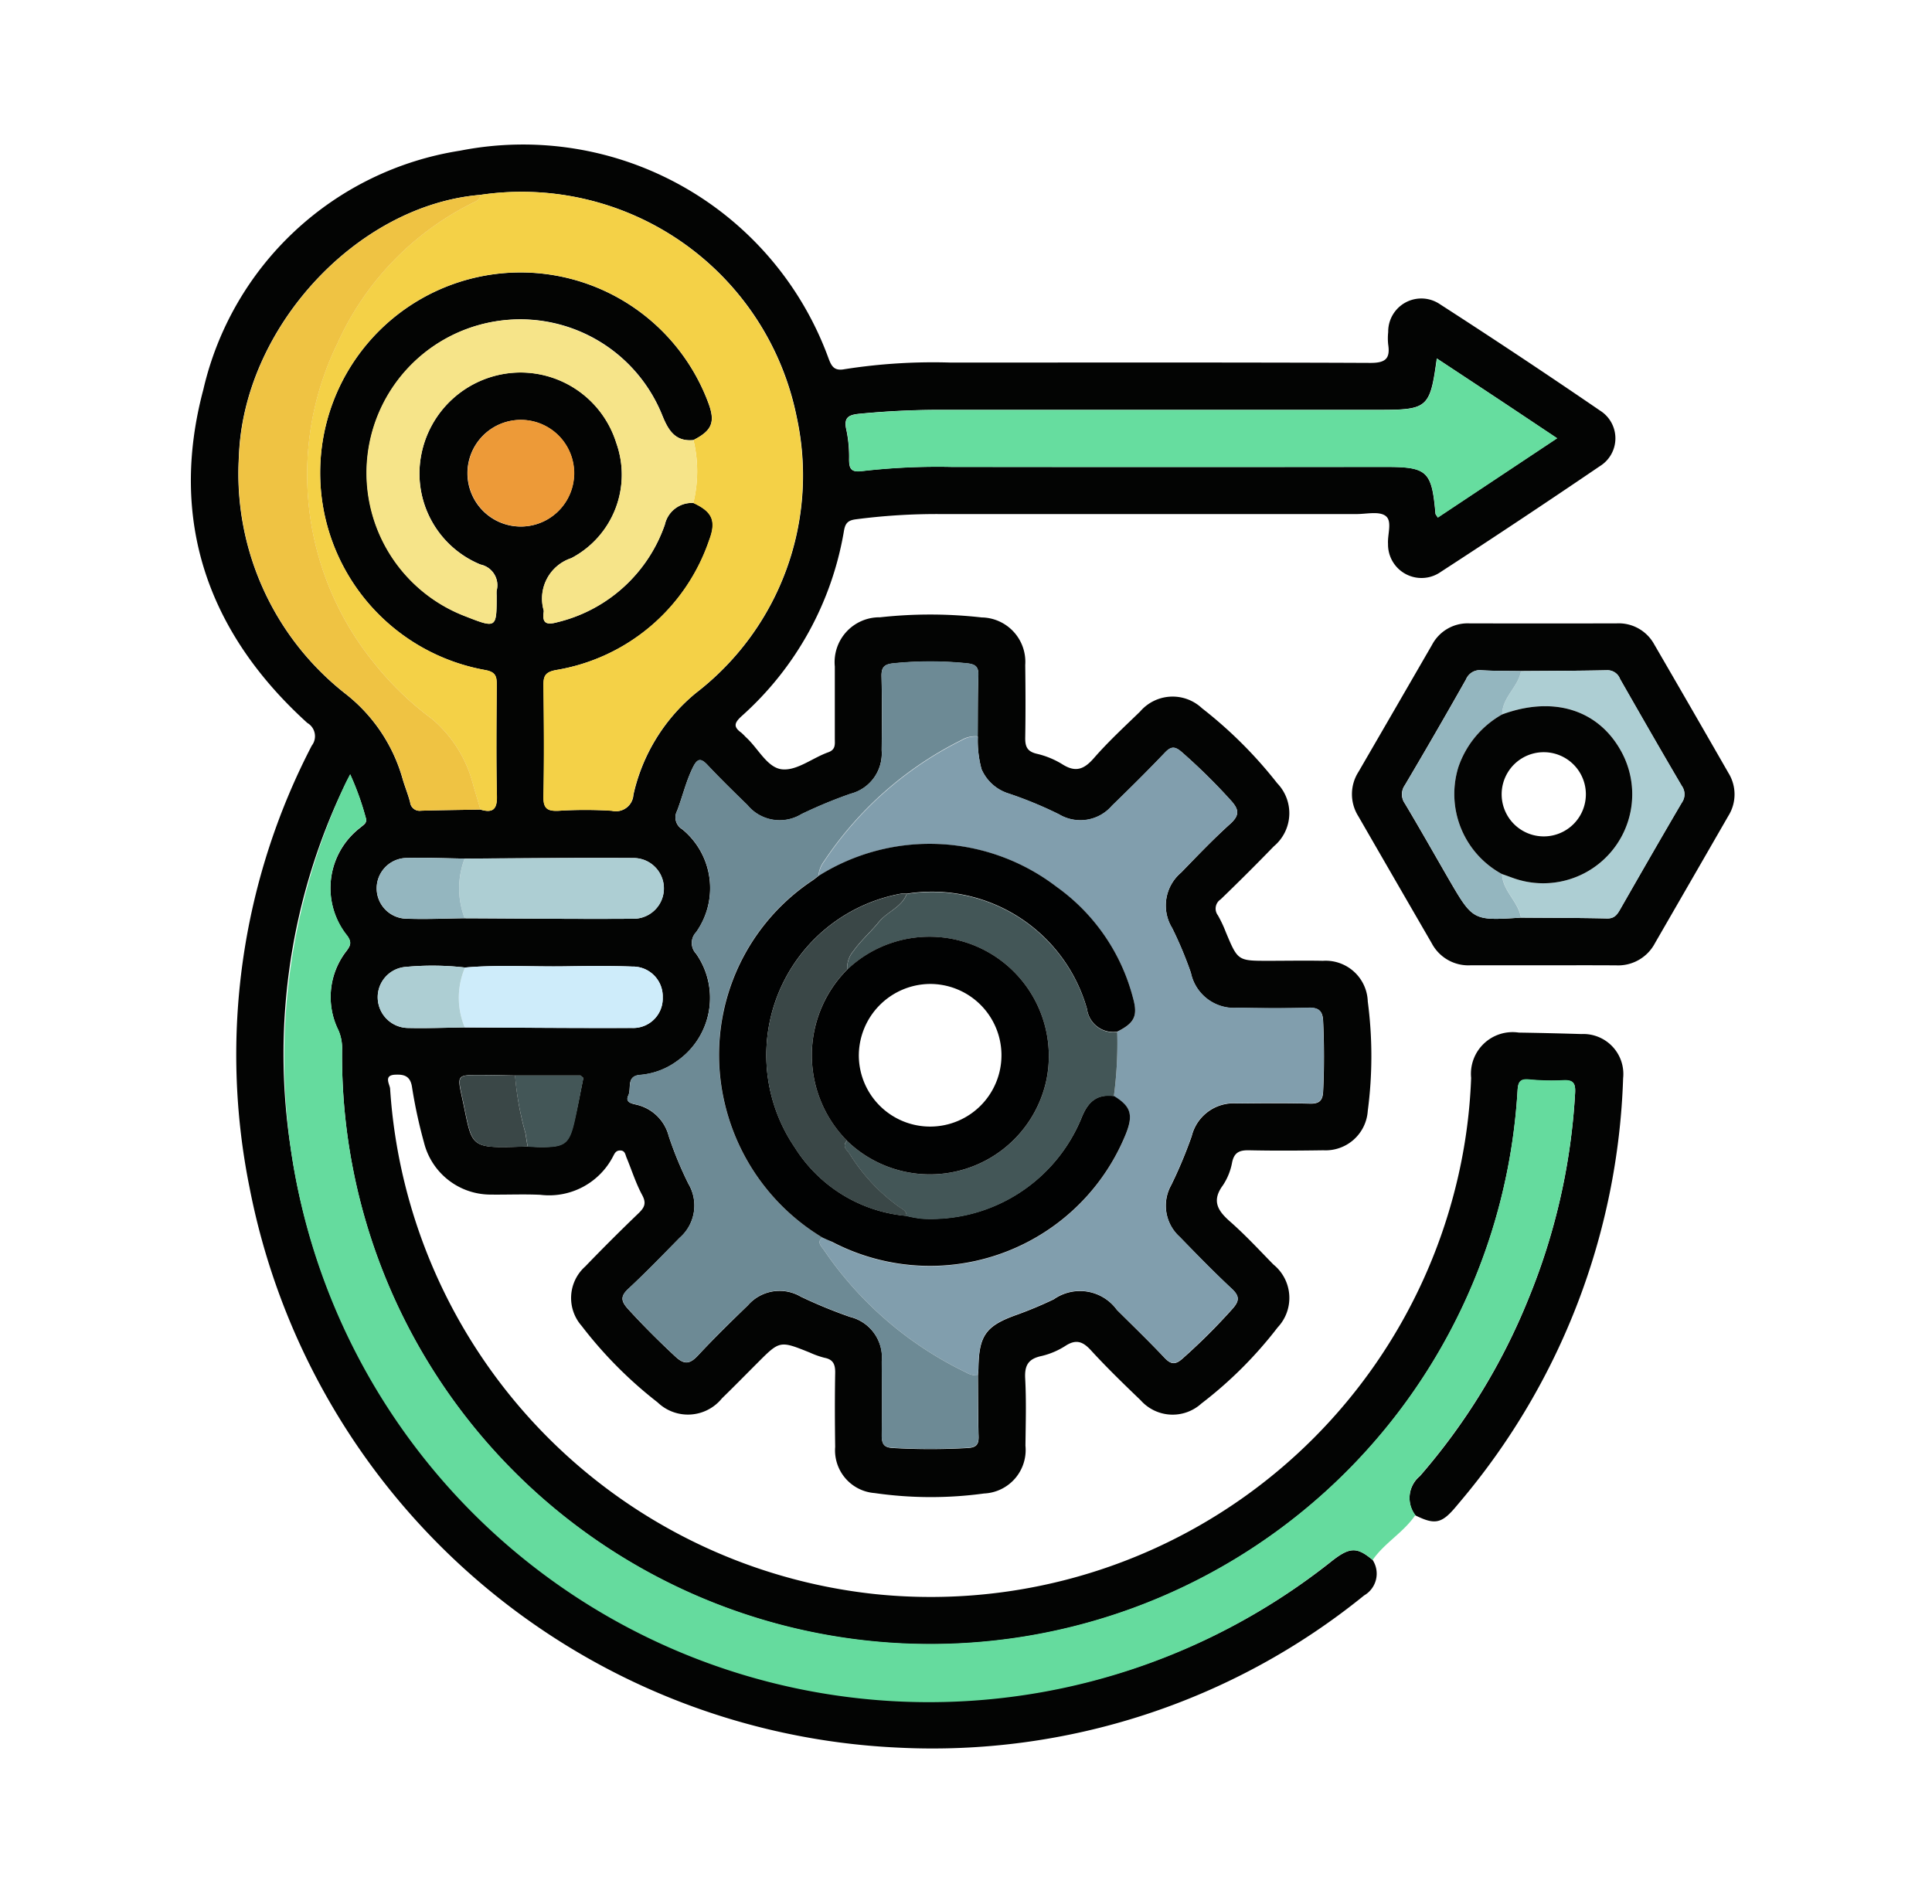 <svg xmlns="http://www.w3.org/2000/svg" width="70" height="69" viewBox="0 0 70 69">
  <g id="Grupo_980782" data-name="Grupo 980782" transform="translate(0.172 -0.417)">
    <rect id="Rectángulo_308310" data-name="Rectángulo 308310" width="70" height="69" transform="translate(-0.172 0.417)" fill="none"/>
    <g id="Grupo_980783" data-name="Grupo 980783" transform="translate(6.744 5.648)">
      <path id="Trazado_640855" data-name="Trazado 640855" d="M407.421,907.183a.91.91,0,0,1-.307,1.284,24.823,24.823,0,0,1-16.919,5.514A25.105,25.105,0,0,1,366.732,893.7a24.292,24.292,0,0,1,2.252-16.025.556.556,0,0,0-.161-.822c-3.624-3.285-5.026-7.367-3.766-12.087a11.341,11.341,0,0,1,9.3-8.649,11.78,11.78,0,0,1,13.345,7.511c.108.289.2.48.585.407a20.709,20.709,0,0,1,3.846-.24c5.072,0,10.144-.01,15.216.012.537,0,.713-.156.636-.664a2.128,2.128,0,0,1,0-.453,1.2,1.2,0,0,1,1.871-1.012q2.929,1.888,5.806,3.858a1.185,1.185,0,0,1-.009,2.013q-2.859,1.945-5.759,3.828a1.213,1.213,0,0,1-1.915-1.011c-.024-.351.165-.829-.091-1.017-.237-.174-.69-.065-1.048-.065q-7.551,0-15.1,0a22.458,22.458,0,0,0-3.055.192c-.279.038-.372.147-.418.413a11.559,11.559,0,0,1-3.706,6.715c-.262.24-.316.385-.017.6a2.138,2.138,0,0,1,.162.159c.449.4.778,1.117,1.319,1.171s1.1-.414,1.668-.616c.281-.1.242-.295.242-.5,0-.87,0-1.741,0-2.611a1.624,1.624,0,0,1,1.639-1.782,16.612,16.612,0,0,1,3.681.005,1.608,1.608,0,0,1,1.579,1.723c.011.87.015,1.741,0,2.611-.007.326.055.52.414.605a3.085,3.085,0,0,1,.938.386c.477.3.781.178,1.133-.224.522-.6,1.108-1.139,1.678-1.692a1.552,1.552,0,0,1,2.24-.12,15.76,15.76,0,0,1,2.726,2.718,1.563,1.563,0,0,1-.12,2.285q-.948.978-1.929,1.924a.4.4,0,0,0-.1.577,4.48,4.48,0,0,1,.289.613c.434,1.035.432,1.036,1.53,1.036.662,0,1.325-.013,1.987,0a1.527,1.527,0,0,1,1.625,1.475,15.14,15.14,0,0,1,0,3.96,1.531,1.531,0,0,1-1.607,1.431c-.889.013-1.779.019-2.668,0-.349-.009-.559.054-.64.437a2.2,2.2,0,0,1-.336.835c-.41.558-.188.915.259,1.308.553.486,1.056,1.03,1.572,1.558a1.558,1.558,0,0,1,.155,2.28,14.9,14.9,0,0,1-2.764,2.759,1.548,1.548,0,0,1-2.2-.119c-.614-.589-1.227-1.183-1.8-1.809-.287-.313-.528-.412-.909-.173a2.777,2.777,0,0,1-.88.378c-.476.1-.62.332-.595.811.044.811.019,1.627.01,2.44a1.577,1.577,0,0,1-1.5,1.731,14.255,14.255,0,0,1-3.961-.015,1.552,1.552,0,0,1-1.433-1.672c-.012-.889-.016-1.779,0-2.668.007-.31-.062-.5-.386-.562a3.147,3.147,0,0,1-.532-.189c-1.088-.437-1.088-.438-1.9.377-.428.428-.852.861-1.286,1.283a1.584,1.584,0,0,1-2.33.144,15.27,15.27,0,0,1-2.752-2.771,1.529,1.529,0,0,1,.129-2.152q.945-.98,1.928-1.925c.216-.208.3-.362.136-.665-.231-.429-.377-.9-.566-1.355-.047-.111-.052-.267-.245-.259-.146.006-.188.111-.239.206a2.608,2.608,0,0,1-2.639,1.4c-.6-.028-1.211,0-1.817-.008a2.488,2.488,0,0,1-2.4-1.891,17.921,17.921,0,0,1-.431-1.992c-.059-.426-.3-.476-.616-.461-.429.02-.19.355-.18.505a19.706,19.706,0,0,0,17.566,18.315,19.6,19.6,0,0,0,21.02-14.673,19.143,19.143,0,0,0,.582-4.031,1.51,1.51,0,0,1,1.726-1.642q1.135.018,2.27.053a1.449,1.449,0,0,1,1.511,1.6,25.021,25.021,0,0,1-5.843,15.27c-.072.087-.146.174-.219.261-.512.609-.759.661-1.465.31a1.032,1.032,0,0,1,.164-1.422,22.739,22.739,0,0,0,3.923-6.4,23.02,23.02,0,0,0,1.7-7.479c.019-.349-.064-.475-.419-.459a8.562,8.562,0,0,1-1.248-.028c-.349-.036-.4.115-.419.415a21.314,21.314,0,0,1-42.589-1.486,1.641,1.641,0,0,0-.131-.713,2.714,2.714,0,0,1,.3-2.888c.14-.192.181-.3.028-.527a2.761,2.761,0,0,1,.48-3.944c.109-.1.252-.157.176-.362a10.111,10.111,0,0,0-.559-1.553c-.075.146-.129.244-.177.346a22.485,22.485,0,0,0-1.985,13.148,23.4,23.4,0,0,0,37.676,15.05C406.585,906.707,406.845,906.7,407.421,907.183Zm-28.6-17.466-.1-.089-2.379,0c-.414-.007-.828-.019-1.243-.02-.863,0-.85,0-.663.856.392,1.808.186,1.81,2.358,1.734.151.007.3.018.453.02.917.007,1.066-.108,1.266-1.009C378.628,890.715,378.721,890.215,378.822,889.717Zm-4.3-7.949c-.7-.009-1.392-.042-2.086-.021a1.1,1.1,0,0,0,0,2.2c.694.026,1.39-.008,2.086-.016,2.04.008,4.08.031,6.12.017a1.1,1.1,0,0,0,0-2.2C378.6,881.735,376.564,881.758,374.524,881.768Zm0,6.118c2.02.008,4.041.026,6.061.019A1.069,1.069,0,0,0,381.7,886.8a1.082,1.082,0,0,0-1.106-1.119c-.811-.033-1.624-.021-2.436-.009-1.207.019-2.415-.062-3.62.044a10.263,10.263,0,0,0-2.144-.023,1.1,1.1,0,0,0-1.019,1.153,1.113,1.113,0,0,0,1.116,1.06C373.169,887.921,373.848,887.894,374.527,887.886Zm.566-30.168c-4.49.379-8.594,4.838-8.745,9.5a10.132,10.132,0,0,0,3.883,8.595,5.964,5.964,0,0,1,2.045,3.053c.083.29.2.57.276.862a.344.344,0,0,0,.394.305c.717-.021,1.434-.029,2.151-.041.425.126.608.018.6-.475-.03-1.342-.016-2.685-.006-4.028,0-.319-.033-.484-.429-.555a7.26,7.26,0,1,1,8.107-9.647c.243.673.116.976-.554,1.317-.663.062-.911-.363-1.126-.9a5.539,5.539,0,0,0-5.752-3.443,5.564,5.564,0,0,0-1.4,10.719c1.152.452,1.152.452,1.152-.749a1.376,1.376,0,0,1,0-.17.766.766,0,0,0-.582-.948,3.564,3.564,0,0,1-2.152-3.962,3.675,3.675,0,0,1,3.278-2.983,3.634,3.634,0,0,1,3.791,2.539,3.415,3.415,0,0,1-1.63,4.174,1.542,1.542,0,0,0-1,1.893.205.205,0,0,1,0,.057c-.063.416.111.477.484.374a5.483,5.483,0,0,0,3.907-3.543,1,1,0,0,1,1.035-.78c.684.316.838.642.572,1.347a7.08,7.08,0,0,1-5.559,4.708c-.374.074-.449.209-.445.547.016,1.342.026,2.685,0,4.026-.01.445.142.545.551.525a15.1,15.1,0,0,1,1.927,0,.633.633,0,0,0,.779-.578,6.641,6.641,0,0,1,2.266-3.69,9.949,9.949,0,0,0,3.65-10A10.164,10.164,0,0,0,375.093,857.718Zm18.024,19.629c.006-.737,0-1.475.024-2.211.011-.321-.108-.41-.414-.442a13.144,13.144,0,0,0-2.659,0c-.343.034-.444.144-.435.483.022.888.014,1.778.005,2.667a1.508,1.508,0,0,1-1.128,1.578,17.008,17.008,0,0,0-1.778.737,1.514,1.514,0,0,1-1.96-.331c-.488-.475-.975-.952-1.442-1.447-.235-.249-.362-.251-.523.068-.256.511-.38,1.066-.582,1.593a.5.5,0,0,0,.189.665,2.759,2.759,0,0,1,.5,3.731.564.564,0,0,0,0,.777,2.789,2.789,0,0,1-.672,3.878,2.629,2.629,0,0,1-1.361.515c-.509.042-.3.491-.423.746s.131.291.308.335a1.568,1.568,0,0,1,1.157,1.134,13.213,13.213,0,0,0,.712,1.727,1.55,1.55,0,0,1-.321,1.965c-.609.621-1.215,1.248-1.851,1.84-.3.276-.268.454-.014.734.547.6,1.123,1.173,1.719,1.728.338.314.538.254.824-.053.581-.622,1.189-1.218,1.8-1.808a1.518,1.518,0,0,1,1.919-.312,17.541,17.541,0,0,0,1.78.732A1.52,1.52,0,0,1,389.638,900c.008.889.011,1.778,0,2.667,0,.3.06.441.4.459a23.756,23.756,0,0,0,2.72,0c.292-.018.395-.12.387-.411-.021-.737-.018-1.474-.024-2.211.006-.094.017-.188.019-.282.018-1.177.278-1.526,1.373-1.917a14.341,14.341,0,0,0,1.358-.568,1.652,1.652,0,0,1,2.287.387c.577.573,1.163,1.139,1.721,1.731.233.247.392.264.651.035a22.04,22.04,0,0,0,1.808-1.8c.255-.284.276-.458-.017-.732-.65-.606-1.271-1.244-1.89-1.882a1.522,1.522,0,0,1-.308-1.874,16.316,16.316,0,0,0,.743-1.775,1.564,1.564,0,0,1,1.659-1.185c.87-.008,1.741-.018,2.612.006.343.01.474-.1.491-.438.043-.852.04-1.7,0-2.553-.015-.353-.148-.492-.519-.481-.851.025-1.7.021-2.555,0a1.6,1.6,0,0,1-1.718-1.269,14.019,14.019,0,0,0-.677-1.619,1.562,1.562,0,0,1,.325-2.014c.581-.6,1.154-1.2,1.773-1.759.357-.321.325-.529.022-.859a21.258,21.258,0,0,0-1.778-1.75c-.235-.2-.374-.215-.6.018-.626.657-1.273,1.3-1.924,1.93a1.507,1.507,0,0,1-1.917.313,14.451,14.451,0,0,0-1.831-.756,1.58,1.58,0,0,1-.979-.883A3.935,3.935,0,0,1,393.117,877.347Zm20.992-10.81c-.77-.513-1.472-.984-2.176-1.451s-1.435-.948-2.182-1.441c-.246,1.8-.324,1.863-2.125,1.863q-7.945,0-15.889,0c-.965,0-1.927.048-2.888.14-.381.036-.6.115-.492.575a4.672,4.672,0,0,1,.1,1.071c0,.355.075.485.48.43a23.946,23.946,0,0,1,3.227-.15q7.86.01,15.719,0c1.525,0,1.685.149,1.82,1.692,0,.031.034.06.083.143Zm-37.544,3.2a1.932,1.932,0,0,0-.006-3.864,1.932,1.932,0,1,0,.006,3.864Z" transform="translate(-364.604 -855.888)" fill="#030403"/>
      <path id="Trazado_640856" data-name="Trazado 640856" d="M418.823,984.676c-.576-.484-.836-.476-1.532.073a23.359,23.359,0,0,1-35.691-28.2c.048-.1.1-.2.177-.346a10.109,10.109,0,0,1,.559,1.553c.076.2-.067.262-.176.361a2.761,2.761,0,0,0-.48,3.944c.153.225.112.335-.028.527a2.714,2.714,0,0,0-.3,2.888,1.641,1.641,0,0,1,.131.713,21.314,21.314,0,0,0,42.589,1.486c.016-.3.07-.451.419-.415a8.545,8.545,0,0,0,1.248.028c.356-.016.438.11.419.459a23.019,23.019,0,0,1-1.7,7.479,22.739,22.739,0,0,1-3.923,6.4,1.031,1.031,0,0,0-.164,1.422C419.944,983.68,419.253,984.055,418.823,984.676Z" transform="translate(-376.005 -933.381)" fill="#65db9e"/>
      <path id="Trazado_640857" data-name="Trazado 640857" d="M556.4,944.558c-.87,0-1.741,0-2.611,0a1.5,1.5,0,0,1-1.4-.794q-1.332-2.3-2.662-4.607a1.5,1.5,0,0,1,.007-1.611q1.334-2.3,2.666-4.605a1.459,1.459,0,0,1,1.353-.773q2.667.006,5.335,0a1.466,1.466,0,0,1,1.361.763c.9,1.549,1.794,3.1,2.688,4.658a1.472,1.472,0,0,1-.007,1.561q-1.328,2.306-2.658,4.61a1.507,1.507,0,0,1-1.4.8C558.181,944.554,557.291,944.558,556.4,944.558Zm-.782-1.727c1.039.008,2.079.006,3.118.03.261.006.363-.133.471-.321.742-1.293,1.483-2.587,2.237-3.873a.524.524,0,0,0,0-.611c-.755-1.285-1.5-2.579-2.236-3.873a.487.487,0,0,0-.474-.317c-1.039.023-2.079.023-3.118.031-.472-.008-.945,0-1.416-.03a.546.546,0,0,0-.575.335q-1.086,1.924-2.211,3.825a.575.575,0,0,0,0,.671c.542.908,1.062,1.828,1.591,2.744C553.881,942.943,553.881,942.943,555.621,942.831Z" transform="translate(-507.428 -914.811)" fill="#030403"/>
      <path id="Trazado_640858" data-name="Trazado 640858" d="M470.328,950.179a3.932,3.932,0,0,0,.132,1.175,1.58,1.58,0,0,0,.979.883,14.456,14.456,0,0,1,1.831.756,1.507,1.507,0,0,0,1.917-.313c.651-.633,1.3-1.272,1.924-1.929.223-.233.362-.221.6-.018a21.242,21.242,0,0,1,1.778,1.75c.3.331.335.539-.022.859-.618.556-1.192,1.162-1.773,1.759a1.562,1.562,0,0,0-.325,2.014,14.011,14.011,0,0,1,.677,1.619A1.6,1.6,0,0,0,479.761,960c.851.018,1.7.021,2.555,0,.372-.011.5.128.519.481.037.852.039,1.7,0,2.553-.017.336-.148.448-.491.438-.87-.024-1.741-.014-2.612-.006a1.564,1.564,0,0,0-1.659,1.185,16.328,16.328,0,0,1-.743,1.775,1.522,1.522,0,0,0,.308,1.874c.619.638,1.24,1.276,1.89,1.882.293.274.272.448.017.732a22.065,22.065,0,0,1-1.808,1.8c-.259.229-.418.212-.651-.035-.558-.592-1.144-1.157-1.721-1.731a1.653,1.653,0,0,0-2.287-.387,14.337,14.337,0,0,1-1.358.568c-1.1.391-1.355.74-1.373,1.917,0,.094-.012.188-.019.282a.78.78,0,0,1-.432-.112,13.064,13.064,0,0,1-5.155-4.45c-.082-.119-.26-.268-.045-.435.119.056.24.106.355.168a7.655,7.655,0,0,0,10.643-3.922c.272-.689.175-.992-.437-1.366a14.467,14.467,0,0,0,.12-2.336c.625-.306.753-.572.575-1.21a7.148,7.148,0,0,0-2.767-4.034,7.561,7.561,0,0,0-8.628-.4,1.023,1.023,0,0,1,.2-.521,12.85,12.85,0,0,1,4.977-4.392A.976.976,0,0,1,470.328,950.179Z" transform="translate(-441.815 -928.72)" fill="#819ead"/>
      <path id="Trazado_640859" data-name="Trazado 640859" d="M397.115,872.339c.669-.341.8-.644.554-1.317a7.261,7.261,0,1,0-8.107,9.647c.4.07.432.236.429.555-.01,1.343-.024,2.686.006,4.028.011.494-.171.6-.6.475-.085-.288-.17-.577-.256-.865a4.636,4.636,0,0,0-1.491-2.414,11.165,11.165,0,0,1-2.139-2.073,10.828,10.828,0,0,1-1.294-11.544,10.5,10.5,0,0,1,4.824-5.05c.145-.076.332-.114.352-.327a10.164,10.164,0,0,1,11.457,8.051,9.949,9.949,0,0,1-3.65,10,6.64,6.64,0,0,0-2.266,3.69.633.633,0,0,1-.779.578,15.083,15.083,0,0,0-1.927,0c-.408.02-.561-.08-.551-.525.031-1.341.02-2.684,0-4.026,0-.338.071-.473.445-.547a7.08,7.08,0,0,0,5.559-4.708c.266-.7.113-1.031-.572-1.347A4.788,4.788,0,0,0,397.115,872.339Z" transform="translate(-378.907 -861.624)" fill="#f4d147"/>
      <path id="Trazado_640860" data-name="Trazado 640860" d="M440.591,959.112c-.215.167-.037.317.045.435a13.061,13.061,0,0,0,5.155,4.45.781.781,0,0,0,.432.112c.006.737,0,1.474.024,2.211.008.291-.094.392-.387.411a23.757,23.757,0,0,1-2.72,0c-.338-.018-.4-.162-.4-.459.014-.889.01-1.778,0-2.667a1.52,1.52,0,0,0-1.147-1.623,17.545,17.545,0,0,1-1.78-.732,1.518,1.518,0,0,0-1.919.313c-.613.59-1.222,1.187-1.8,1.808-.287.306-.486.367-.824.053-.6-.554-1.172-1.125-1.719-1.728-.254-.28-.283-.459.014-.734.637-.592,1.242-1.219,1.851-1.84a1.55,1.55,0,0,0,.321-1.965,13.218,13.218,0,0,1-.712-1.727,1.568,1.568,0,0,0-1.156-1.134c-.177-.044-.435-.065-.308-.335s-.085-.7.423-.746a2.631,2.631,0,0,0,1.361-.515,2.789,2.789,0,0,0,.672-3.878.564.564,0,0,1,0-.777,2.759,2.759,0,0,0-.5-3.731.5.5,0,0,1-.189-.665c.2-.527.326-1.082.582-1.594.16-.319.288-.317.523-.068.467.5.954.972,1.442,1.447a1.514,1.514,0,0,0,1.96.331,16.972,16.972,0,0,1,1.778-.737,1.507,1.507,0,0,0,1.128-1.578c.009-.889.017-1.778-.005-2.667-.009-.339.092-.449.435-.483a13.144,13.144,0,0,1,2.659,0c.306.032.425.121.414.442-.026.736-.018,1.474-.024,2.211a.975.975,0,0,0-.595.135,12.851,12.851,0,0,0-4.977,4.392,1.023,1.023,0,0,0-.2.521c-.075.057-.147.117-.224.17a7.59,7.59,0,0,0-3.175,8.074A7.738,7.738,0,0,0,440.591,959.112Z" transform="translate(-417.711 -919.501)" fill="#6d8a95"/>
      <path id="Trazado_640861" data-name="Trazado 640861" d="M494.664,892.876l-4.324,2.875c-.05-.083-.081-.112-.083-.143-.135-1.543-.295-1.692-1.819-1.692q-7.86,0-15.719,0a23.924,23.924,0,0,0-3.227.15c-.4.054-.481-.076-.48-.43a4.675,4.675,0,0,0-.1-1.071c-.107-.459.111-.538.492-.575.961-.092,1.923-.141,2.888-.14q7.944,0,15.889,0c1.8,0,1.88-.066,2.125-1.863.747.493,1.465.966,2.182,1.441S493.894,892.362,494.664,892.876Z" transform="translate(-445.158 -882.226)" fill="#66dd9f"/>
      <path id="Trazado_640862" data-name="Trazado 640862" d="M404.461,888.116a4.788,4.788,0,0,1,0,2.28,1,1,0,0,0-1.034.78,5.483,5.483,0,0,1-3.907,3.543c-.373.1-.547.042-.484-.374a.2.2,0,0,0,0-.057,1.542,1.542,0,0,1,1-1.893,3.415,3.415,0,0,0,1.63-4.174,3.634,3.634,0,0,0-3.791-2.538,3.675,3.675,0,0,0-3.278,2.983,3.564,3.564,0,0,0,2.152,3.962.766.766,0,0,1,.582.948,1.371,1.371,0,0,0,0,.17c0,1.2,0,1.2-1.152.749a5.561,5.561,0,1,1,7.152-7.276C403.55,887.754,403.8,888.178,404.461,888.116Z" transform="translate(-386.254 -877.4)" fill="#f6e489"/>
      <path id="Trazado_640863" data-name="Trazado 640863" d="M380.992,863.933c-.02.213-.207.251-.352.327a10.5,10.5,0,0,0-4.824,5.05,10.828,10.828,0,0,0,1.294,11.544,11.167,11.167,0,0,0,2.139,2.073,4.637,4.637,0,0,1,1.491,2.414c.086.288.171.576.256.865-.717.013-1.434.02-2.151.041a.344.344,0,0,1-.394-.305c-.075-.292-.193-.572-.276-.862a5.964,5.964,0,0,0-2.045-3.053,10.132,10.132,0,0,1-3.883-8.595C372.4,868.771,376.5,864.312,380.992,863.933Z" transform="translate(-370.503 -862.102)" fill="#efc343"/>
      <path id="Trazado_640864" data-name="Trazado 640864" d="M407.493,986.791c1.206-.107,2.414-.026,3.62-.044.812-.013,1.625-.024,2.436.009a1.081,1.081,0,0,1,1.106,1.119,1.069,1.069,0,0,1-1.111,1.106c-2.02.008-4.041-.011-6.061-.019A2.792,2.792,0,0,1,407.493,986.791Z" transform="translate(-397.56 -956.963)" fill="#ceecfa"/>
      <path id="Trazado_640865" data-name="Trazado 640865" d="M407.524,969.551c2.04-.01,4.08-.032,6.12-.021a1.1,1.1,0,0,1,0,2.2c-2.04.015-4.08-.009-6.12-.017A3.022,3.022,0,0,1,407.524,969.551Z" transform="translate(-397.604 -943.67)" fill="#adced3"/>
      <path id="Trazado_640866" data-name="Trazado 640866" d="M410.573,903.625a1.932,1.932,0,1,1-.006-3.864,1.932,1.932,0,0,1,.006,3.864Z" transform="translate(-398.611 -889.779)" fill="#ed9a38"/>
      <path id="Trazado_640867" data-name="Trazado 640867" d="M397.517,986.755a2.793,2.793,0,0,0-.009,2.171c-.679.008-1.359.035-2.037.019a1.113,1.113,0,0,1-1.116-1.06,1.1,1.1,0,0,1,1.019-1.153A10.275,10.275,0,0,1,397.517,986.755Z" transform="translate(-387.585 -956.927)" fill="#adced3"/>
      <path id="Trazado_640868" data-name="Trazado 640868" d="M397.5,969.539a3.022,3.022,0,0,0,0,2.16c-.7.008-1.392.042-2.085.016a1.1,1.1,0,0,1,0-2.2C396.11,969.5,396.806,969.529,397.5,969.539Z" transform="translate(-387.581 -943.659)" fill="#94b6bf"/>
      <path id="Trazado_640869" data-name="Trazado 640869" d="M416.212,1004.182l2.379,0,.1.089c-.1.5-.194,1-.3,1.5-.2.9-.349,1.016-1.266,1.009-.151,0-.3-.013-.453-.02-.027-.164-.054-.328-.08-.493A10.891,10.891,0,0,1,416.212,1004.182Z" transform="translate(-404.468 -970.439)" fill="#435657"/>
      <path id="Trazado_640870" data-name="Trazado 640870" d="M409.4,1004.125a10.889,10.889,0,0,0,.372,2.077c.026.164.053.329.08.493-2.171.076-1.966.074-2.358-1.733-.186-.86-.2-.859.663-.856C408.568,1004.106,408.982,1004.118,409.4,1004.125Z" transform="translate(-397.653 -970.381)" fill="#3a4747"/>
      <path id="Trazado_640871" data-name="Trazado 640871" d="M426.77,1004.268l-.1-.089Z" transform="translate(-412.551 -970.439)" fill="#3a4747"/>
      <path id="Trazado_640872" data-name="Trazado 640872" d="M574.088,939.667c1.039-.008,2.079-.007,3.118-.031a.487.487,0,0,1,.474.317c.741,1.294,1.481,2.588,2.236,3.873a.524.524,0,0,1,0,.611c-.755,1.286-1.5,2.579-2.237,3.873-.108.188-.209.327-.471.321-1.039-.023-2.079-.022-3.118-.03-.091-.585-.663-.962-.686-1.577.159.056.317.115.477.168a3.225,3.225,0,0,0,3.859-4.58c-.825-1.543-2.464-2.063-4.335-1.374C573.411,940.618,573.988,940.247,574.088,939.667Z" transform="translate(-525.896 -920.581)" fill="#adced3"/>
      <path id="Trazado_640873" data-name="Trazado 640873" d="M561.1,947.021c.023.615.594.992.685,1.577-1.74.112-1.74.112-2.608-1.39-.529-.915-1.05-1.836-1.591-2.744a.575.575,0,0,1,0-.671q1.123-1.9,2.211-3.825a.546.546,0,0,1,.575-.335c.471.029.944.022,1.416.03-.1.579-.678.951-.684,1.571a3.476,3.476,0,0,0-1.587,1.917A3.3,3.3,0,0,0,561.1,947.021Z" transform="translate(-513.595 -920.578)" fill="#94b6bf"/>
      <path id="Trazado_640874" data-name="Trazado 640874" d="M452.464,981.567a7.738,7.738,0,0,1-3.537-4.86,7.59,7.59,0,0,1,3.175-8.074c.078-.053.15-.113.224-.17a7.562,7.562,0,0,1,8.629.4,7.148,7.148,0,0,1,2.767,4.034c.177.638.05.9-.575,1.21a.957.957,0,0,1-1.094-.82,5.833,5.833,0,0,0-6.531-4.179.718.718,0,0,0-.169-.008,5.944,5.944,0,0,0-3.889,9.2,5.329,5.329,0,0,0,4.051,2.481,4.293,4.293,0,0,0,.553.1,5.89,5.89,0,0,0,5.782-3.644c.227-.574.545-.883,1.177-.8.612.374.709.677.437,1.366a7.655,7.655,0,0,1-10.643,3.922C452.7,981.674,452.583,981.623,452.464,981.567Z" transform="translate(-429.584 -941.956)" fill="#010202"/>
      <path id="Trazado_640875" data-name="Trazado 640875" d="M478.477,982.367c-.631-.084-.95.224-1.177.8a5.89,5.89,0,0,1-5.782,3.644,4.25,4.25,0,0,1-.553-.1c.009-.188-.147-.25-.266-.331a6.713,6.713,0,0,1-1.791-1.916c-.09-.136-.3-.276-.1-.483a4.316,4.316,0,0,0,7.232-2.23,4.325,4.325,0,0,0-7.222-3.973.941.941,0,0,1,.226-.672c.272-.384.629-.692.921-1.052.3-.376.825-.529,1.009-1.016a5.833,5.833,0,0,1,6.531,4.178.957.957,0,0,0,1.094.82A14.48,14.48,0,0,1,478.477,982.367Z" transform="translate(-445.036 -947.875)" fill="#435657"/>
      <path id="Trazado_640876" data-name="Trazado 640876" d="M567.472,951.449a3.3,3.3,0,0,1-1.586-3.869,3.476,3.476,0,0,1,1.587-1.917c1.871-.688,3.51-.168,4.335,1.374a3.225,3.225,0,0,1-3.859,4.58C567.789,951.564,567.631,951.5,567.472,951.449Zm1.5-1.367a1.525,1.525,0,0,0,.021-3.051,1.525,1.525,0,1,0-.021,3.051Z" transform="translate(-519.965 -925.006)" fill="#030403"/>
      <path id="Trazado_640877" data-name="Trazado 640877" d="M459.13,984.151c-.2.208.012.347.1.483a6.71,6.71,0,0,0,1.791,1.916c.119.081.275.143.266.331a5.328,5.328,0,0,1-4.051-2.481,5.944,5.944,0,0,1,3.889-9.2.724.724,0,0,1,.169.008c-.184.487-.7.64-1.009,1.016-.292.36-.649.669-.921,1.052a.94.94,0,0,0-.226.672,4.4,4.4,0,0,0-.01,6.2Z" transform="translate(-435.358 -948.05)" fill="#3a4747"/>
      <path id="Trazado_640878" data-name="Trazado 640878" d="M464.762,989.435a4.4,4.4,0,0,1,.01-6.2,4.325,4.325,0,0,1,7.222,3.974,4.316,4.316,0,0,1-7.232,2.23Zm.43-3.063a2.584,2.584,0,1,0,2.56-2.615A2.6,2.6,0,0,0,465.192,986.372Z" transform="translate(-440.991 -953.334)" fill="#010202"/>
    </g>
  </g>
</svg>
